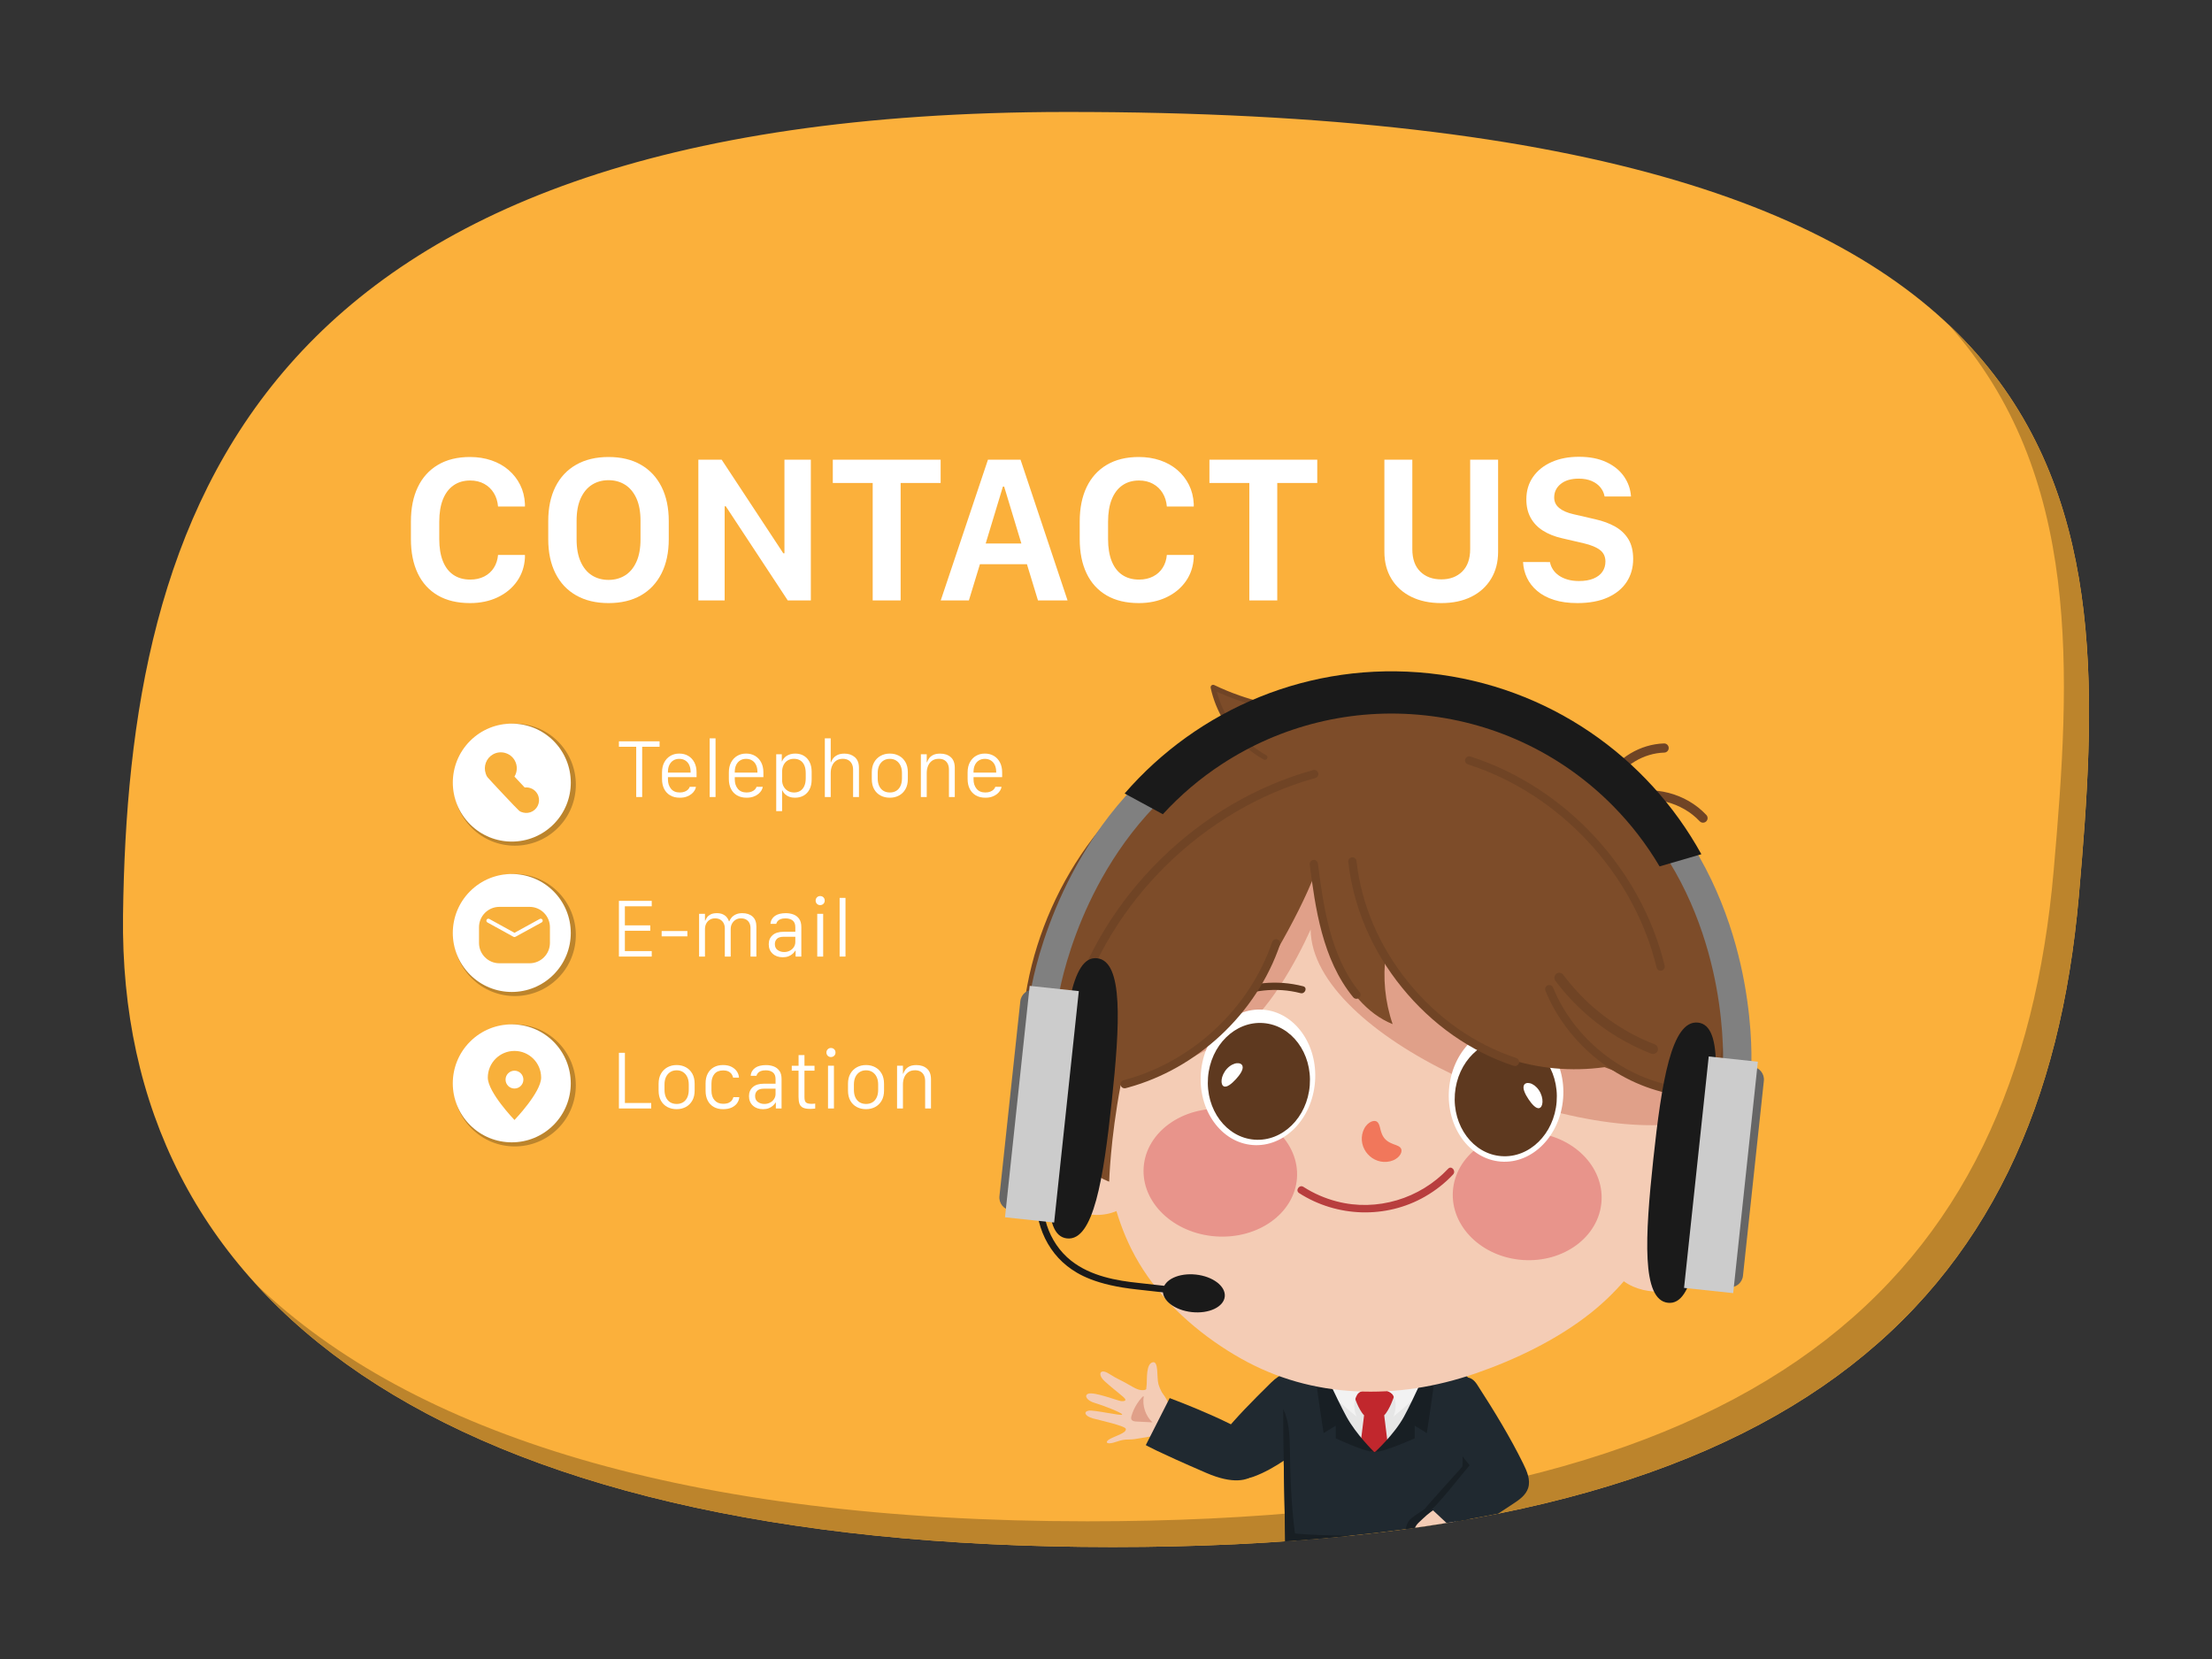 <?xml version="1.0" encoding="utf-8"?>
<!-- Generator: Adobe Illustrator 27.5.0, SVG Export Plug-In . SVG Version: 6.00 Build 0)  -->
<svg version="1.1" id="Contact_us_with_call_center_cartoon"
	 xmlns="http://www.w3.org/2000/svg" xmlns:xlink="http://www.w3.org/1999/xlink" x="0px" y="0px" viewBox="0 0 4000 3000"
	 style="enable-background:new 0 0 4000 3000;" xml:space="preserve">
<rect x="0" y="0" width="4000" height="3000" fill="#333333" stroke="none"/>
<g id="Contact_us_with_call_center_cartoon_1_">
	<g id="cartoon_character">
		<g>
			<defs>
				<path id="backcolor" d="M3759.21,1620.032c-65.12,746.045-519.352,1177.514-1747.066,1177.514
					S213.727,2346.442,222.461,1655.312c9.101-720.102,226.219-1451.651,1703.943-1452.855
					C3844.645,200.894,3819.511,929.197,3759.21,1620.032z"/>
			</defs>
			<use xlink:href="#backcolor"  style="overflow:visible;fill:#FBB03B;"/>
			<clipPath id="backcolor_00000147921217842879552540000000525928460683360912_">
				<use xlink:href="#backcolor"  style="overflow:visible;"/>
			</clipPath>
			<path style="clip-path:url(#backcolor_00000147921217842879552540000000525928460683360912_);fill:#BC842C;" d="M3523.595,586.99
				c242.637,270.248,221.003,633.273,190.17,986.504c-65.12,746.045-519.352,1177.514-1747.065,1177.514
				c-724.975,0-1220.824-157.314-1503.573-428.451c273.445,299.597,783.504,474.989,1549.017,474.989
				c1227.714,0,1681.945-431.469,1747.066-1177.514C3791.849,1246.098,3814.174,861.192,3523.595,586.99z"/>
			<g style="clip-path:url(#backcolor_00000147921217842879552540000000525928460683360912_);">
				<g>
					<g>
						<g>
							<path style="fill:#F4CCB5;" d="M2105.87,2526.309c0,0-7.728-11.937-11.047-23.393c-3.319-11.456,0.878-42.802-10.674-39.412
								c-11.552,3.389-9.828,28.168-10.535,39.42c-0.708,11.251-3.974,32.412-4.379,35.286S2109.008,2536.276,2105.87,2526.309z"/>
							<path style="fill:#F4CCB5;" d="M2076.856,2508.94c0,0-6.873,11.603-27.903-0.636c-27.587-16.056-24.466-12.138-43.918-24.376
								c-15.939-10.029-20.928,1.385-7.51,13.75c11.121,10.248,22.35,18.587,33.792,28.528c6.428,5.584,4.398,8.109-4.06,7.433
								c-5.577-0.446-48.988-17.517-59.53-13.268c-8.023,3.234-2.128,12.66,12.332,16.744c13.339,3.767,49.587,17.749,49.318,20.891
								c-0.269,3.143-51.417-8.965-60.984-7.043c-9.568,1.923-6.585,9.927,7.824,13.924c10.317,2.862,57.964,13.304,59.579,18.807
								c2.357,8.032-22.517,13.729-31.207,19.966c-6.704,4.812-2.542,9.334,13.497,3.715c19.894-6.97,20.505-2.216,39.878-6.02
								c17.775-3.491,45.823-3.744,57.453-25.092C2128.03,2553.11,2099.592,2499.556,2076.856,2508.94z"/>
						</g>
						<path style="fill:#E0A089;" d="M2056.039,2538.583c-4.249,6.664-7.581,13.912-9.847,21.484
							c-0.676,2.26-1.235,4.804-0.131,6.889c1.548,2.923,5.44,3.446,8.743,3.614c9.727,0.495,19.454,0.99,29.181,1.485
							c-12.584-11.744-18.569-30.066-15.698-46.998c-0.107-0.023-0.216-0.034-0.325-0.032c-1.17,0.023-2.109,0.93-2.9,1.793
							C2061.719,2530.468,2058.7,2534.411,2056.039,2538.583z"/>
					</g>
					<path style="fill:#202930;" d="M2115.151,2528.193c0,0,157.931,58.527,168.382,88.476
						c8.456,24.234-7.106,87.881-102.101,46.859c-92.973-40.149-109.463-50.314-109.463-50.314L2115.151,2528.193z"/>
					<path style="fill:#202930;" d="M2359.813,2487.953c0,0-25.964-22.542-61.252,12.219c-35.287,34.76-61.522,61.25-89.688,95.471
						s16.25,89.613,57.37,74.861s80.71-47.77,80.71-47.77L2359.813,2487.953z"/>
				</g>
				<g>
					<g>
						<g>
							<rect x="2385.406" y="2377.511" style="fill:#E6967A;" width="209.816" height="184.263"/>
						</g>
					</g>
				</g>
				<g>
					<g>
						<path style="fill:#E6E6E6;" d="M2623.384,2748.464c-4.213-34.962,37.943-204.368,34.172-242.638
							c-2.592-26.308-66.083-44.245-66.083-44.245s-40.399,48.087-106.588,48.087c-66.189,0-99.7-44.688-99.7-44.688
							c-74.623,19.074-59.569,29.06-59.351,89.896c1.6,24.829,22.324,115.32,33.89,193.587H2623.384z"/>
						<path style="fill:#C1272D;" d="M2521.283,2523.936c-10.905-10.905-25.297-14.589-36.398-14.589
							c-11.101,0-25.494,3.684-36.398,14.589c0,0,8.142,25.309,18.199,35.367l-18.199,147.362l36.398,38.117l36.398-38.117
							l-18.199-147.362C2513.141,2549.245,2521.283,2523.936,2521.283,2523.936z"/>
						<g>
							<g>
								<path style="fill:#F2F2F2;" d="M2591.473,2461.581c0,0-14.58,15.073-39.316,30.336
									c-24.772,15.285-69.656,17.119-69.656,17.119c10.395,3.057,31.074,4.334,36.175,13.261
									c11.071,19.374,0.821,39.476,0.821,39.476s65.995-53.435,69.175-67.876
									C2591.852,2479.456,2591.473,2461.581,2591.473,2461.581z"/>
							</g>
							<g>
								<path style="fill:#F2F2F2;" d="M2383.249,2463.249c0,0,17.684,16.339,42.42,31.602
									c24.772,15.285,61.456,14.211,61.456,14.211c-10.395,3.057-27.929,4.309-33.03,13.236
									c-11.071,19.374-0.821,39.476-0.821,39.476s-65.996-53.435-69.175-67.876
									C2380.919,2479.456,2383.249,2463.249,2383.249,2463.249z"/>
							</g>
						</g>
					</g>
					<path style="fill:#202930;" d="M2324.258,2836.648h332.858c-3.067-76.713,6.097-311.45,4.152-331.187
						c-2.762-28.032-62.031-45.563-68.781-47.469l-2.317-0.652l-1.551,1.84c-0.395,0.468-63.701,166.441-103.735,166.441
						s-99.31-161.119-99.595-161.533l-1.475-2.152l-2.528,0.646c-35.135,8.981-49.079,15.648-57.203,25.478
						C2315.281,2498.711,2325.315,2756.677,2324.258,2836.648z"/>
					<path style="fill:#181F24;" d="M2644.443,2652.078c0,0-65.229,72.234-68.274,76.802c-29.636,19.93-31.297,18.678-35.865,44.565
						c-61.671,7.614-197.876,1.463-198.638-0.821c-6.852-51.773-8.375-102.785-9.136-153.797
						c-0.654-24.177-1.317-48.911-12.077-70.84c-0.338,83.779,4.559,231.572,3.804,288.662h332.858
						c-2.25-56.253,2.079-197.478,3.781-276.59c-0.58,0.049-1.158,0.092-1.738,0.143
						C2634.795,2579.236,2647.489,2623.907,2644.443,2652.078z"/>
					<path style="fill:#181F24;" d="M2588.62,2457.34c0,0,4.508-2.641,7.63,4.242s-16.127,129.941-16.127,129.941l-21.849-13.467
						v22.89c0,0-54.798,24.675-71.723,24.675c0,0,34.761-31.714,52.284-63.847C2556.358,2529.641,2588.62,2457.34,2588.62,2457.34z"
						/>
					<path style="fill:#181F24;" d="M2385.056,2459.007c0,0-4.509-2.641-7.63,4.241c-3.121,6.882,16.127,128.274,16.127,128.274
						l21.849-13.467v22.89c0,0,52.558,24.675,69.483,24.675c0,0-32.521-31.714-50.044-63.847
						C2417.318,2529.641,2385.056,2459.007,2385.056,2459.007z"/>
				</g>
				<g>
					<g>
						<g>
							<g>
								<path style="fill:#F4CCB5;" d="M2951.087,2104.88c16.123-20.439,45.496-29.618,73.012-25.994s52.864,18.836,71.365,38.808
									c32.134,34.688,44.228,84.498,30.893,127.232c-13.335,42.734-51.651,76.956-97.872,87.415
									c-24.75,5.6-51.977,4.531-75.59-5.923c-23.613-10.455-43.007-30.948-48.17-54.759L2951.087,2104.88z"/>
							</g>
							<path style="fill:#E6967A;" d="M3026.589,2243.995c-2.438-2.589-0.14-8.079,1.804-15.684
								c2.052-7.55,3.616-17.719,1.45-28.021c-2.204-10.301-7.856-19.391-12.887-25.88c-4.952-6.574-9.366-11.058-8.142-14.195
								c0.601-1.487,2.64-2.396,6.005-2.36c3.356,0.026,7.981,1.15,13.178,3.773c5.191,2.606,10.837,6.844,15.764,12.755
								c4.925,5.88,9.018,13.531,10.902,22.196c1.794,8.675,1.099,17.04-1.104,23.986c-2.193,6.975-5.748,12.589-9.549,16.54
								c-3.799,3.969-7.677,6.365-10.816,7.363C3030.052,2245.477,3027.764,2245.216,3026.589,2243.995z"/>
						</g>
						<g>
							<g>
								<path style="fill:#F4CCB5;" d="M2076.529,1996.368c-6.134-25.3-29.006-45.888-55.529-54.065
									c-26.523-8.176-55.903-4.917-81.047,5.524c-43.669,18.134-75.427,58.367-81.122,102.77
									c-5.694,44.403,14.867,91.483,52.52,120.258c20.162,15.408,45.356,25.787,71.178,26.128
									c25.822,0.341,51.993-10.201,66.613-29.692L2076.529,1996.368z"/>
							</g>
							<path style="fill:#E6967A;" d="M1949.905,2091.342c3.295-1.337,3.495-7.285,4.899-15.008
								c1.282-7.718,4.099-17.613,10.364-26.074c6.297-8.444,15.224-14.35,22.503-18.152c7.242-3.911,13.123-6.147,13.319-9.508
								c0.074-1.602-1.401-3.278-4.475-4.648c-3.061-1.375-7.734-2.282-13.552-2.065c-5.805,0.205-12.704,1.703-19.647,5.022
								c-6.928,3.292-13.838,8.54-19.163,15.63c-5.247,7.138-8.103,15.031-8.996,22.262c-0.915,7.254-0.023,13.839,1.784,19.014
								c1.798,5.191,4.324,8.986,6.762,11.201C1946.139,2091.246,1948.328,2091.962,1949.905,2091.342z"/>
						</g>
					</g>
					<path style="fill:#F4CCB5;" d="M2668.106,2483.637c71.194-24.596,147.542-60.781,209.394-110.088
						c53.743-42.994,89.103-91.246,119.188-140.866c22.076-48.37,159.279-440.618,39.118-525.804
						c-103.302-72.323-153.073-82.288-384.938-132.538c-232.983-52.39-346.35-44.266-494.177,20.753
						c-159.957,70.354-165.87,446.491-156.726,508.538c9.953,65.054,27.269,130.481,66.846,191.835
						c45.612,70.518,112.385,124.598,176.968,161.063c65.021,36.623,133.919,55.562,207.495,59.364
						C2524.882,2519.654,2596.559,2508.124,2668.106,2483.637z"/>
					<path style="fill:#E0A089;" d="M3035.807,1706.879c-103.302-72.323-153.073-82.288-384.938-132.538
						c-232.982-52.39-346.35-44.266-494.177,20.753c-104.321,45.883-143.118,221.823-154.952,355.879
						c82.145,1.039,163.624-40.161,234.184-82.586c54.685-32.3,108.624-130.686,134.16-187.596
						c1.061,192.169,456.904,392.68,690.011,347.545C3089.399,1901.473,3103.771,1755.062,3035.807,1706.879z"/>
					<g>
						<g>
							<g>
								
									<ellipse transform="matrix(0.07 -0.998 0.998 0.07 407.61 4767.502)" style="fill:#E8948B;" cx="2761.389" cy="2165.083" rx="115.495" ry="134.642"/>
							</g>
							<g>
								
									<ellipse transform="matrix(0.07 -0.998 0.998 0.07 -65.626 4173.899)" style="fill:#E8948B;" cx="2206.328" cy="2122.156" rx="115.495" ry="138.893"/>
							</g>
						</g>
						<g>
							
								<ellipse transform="matrix(0.077 -0.997 0.997 0.077 157.646 4065.909)" style="fill:#FFFFFF;" cx="2274.512" cy="1947.822" rx="122.742" ry="103.509"/>
							<g>
								
									<ellipse transform="matrix(0.077 -0.997 0.997 0.077 152.008 4074.299)" style="fill:#5E391F;" cx="2276.222" cy="1955.062" rx="105.74" ry="92.278"/>
								<g>
									<path style="fill:#FFFFFF;" d="M2246.853,1927.744c-1.017-3.423-4.678-5.576-10.065-5.126
										c-5.33,0.406-12.244,3.686-18.027,9.938c-5.778,6.258-9.029,13.979-9.686,20.051c-0.698,6.134,0.971,10.443,3.897,11.8
										c2.997,1.4,6.622-0.021,10.299-2.446c3.695-2.483,7.528-5.97,11.368-10.155c3.865-4.155,7.123-8.34,9.496-12.424
										C2246.459,1935.315,2247.903,1931.251,2246.853,1927.744z"/>
								</g>
							</g>
						</g>
						<g>
							
								<ellipse transform="matrix(0.077 -0.997 0.997 0.077 541.939 4540.836)" style="fill:#FFFFFF;" cx="2723.134" cy="1977.757" rx="122.742" ry="103.509"/>
							<g>
								
									<ellipse transform="matrix(0.077 -0.997 0.997 0.077 534.389 4546.815)" style="fill:#5E391F;" cx="2722.589" cy="1984.824" rx="105.74" ry="92.278"/>
								<g>
									<path style="fill:#FFFFFF;" d="M2755.798,1962.33c1.53-3.226,5.477-4.793,10.731-3.523
										c5.205,1.218,11.535,5.519,16.291,12.584c4.75,7.07,6.78,15.198,6.498,21.298c-0.25,6.169-2.56,10.17-5.659,11.063
										c-3.177,0.924-6.54-1.035-9.803-3.996c-3.271-3.02-6.524-7.053-9.678-11.777c-3.183-4.698-5.76-9.333-7.48-13.733
										C2755.027,1969.872,2754.222,1965.635,2755.798,1962.33z"/>
								</g>
							</g>
						</g>
						<path style="fill:#F1775B;" d="M2532.118,2074.997c2.277,2.287,2.763,5.892,1.78,8.981c-0.289,0.951-0.698,1.958-1.235,3.014
							c-0.55,1.023-1.261,2.018-2.09,3.082c-1.83,2.296-4.17,4.22-6.783,5.84c-1.412,0.944-2.973,1.617-4.654,2.379
							c-1.681,0.71-3.491,1.25-5.41,1.765c-31.778,7.342-59.594-23.711-48.84-54.481c0.721-1.852,1.454-3.592,2.344-5.186
							c0.94-1.587,1.779-3.066,2.872-4.367c1.893-2.421,4.064-4.538,6.544-6.107c1.147-0.709,2.214-1.307,3.291-1.742
							c1.108-0.418,2.154-0.715,3.13-0.899c11.683-2.169,11.721,11.805,14.485,19.503c0.167,0.669,0.52,1.426,0.716,2.084
							c0.24,0.681,0.557,1.378,0.782,2.023c1.028,2.328,2.229,4.813,3.71,6.628c0.632,0.769,1.156,1.331,1.56,1.845
							c0.467,0.458,0.969,1.04,1.665,1.751c1.644,1.671,3.98,3.133,6.184,4.409c0.617,0.294,1.275,0.685,1.926,0.998
							c0.633,0.266,1.347,0.699,1.994,0.938C2521.24,2070.083,2527.865,2070.927,2532.118,2074.997z"/>
						<path style="fill:#B83E3E;" d="M2349.201,2157.491c68.302,43.851,157.177,46.838,227.7,6.306
							c18.762-10.783,35.891-24.168,50.723-39.93c5.99-6.365-2.87-16.835-8.918-10.408
							c-51.088,54.288-128.858,77.922-201.319,59.111c-21.411-5.558-41.766-14.398-60.379-26.348
							C2349.586,2141.458,2341.768,2152.719,2349.201,2157.491L2349.201,2157.491z"/>
						<path style="fill:#5E391F;" d="M2680.424,1807.206c45.056,1.368,89.109,18.845,122.341,49.447
							c6.243,5.749,16.431-2.864,10.122-8.673c-35.849-33.012-82.628-52.583-131.438-54.064
							C2672.902,1793.656,2671.828,1806.945,2680.424,1807.206L2680.424,1807.206z"/>
						<path style="fill:#5E391F;" d="M2220.58,1810.003c40.38-20.034,87.47-25.386,131.204-14.064
							c8.215,2.127,13.141-10.271,4.838-12.421c-47.178-12.214-97.659-7.422-141.404,14.281
							C2207.559,1801.599,2212.877,1813.825,2220.58,1810.003L2220.58,1810.003z"/>
					</g>
					<g>
						<g>
							<path style="fill:#7D4C29;" d="M3064.282,1604.714c-10.632-19.232-22.416-37.847-35.469-55.708
								c-17.703-24.223-38.079-46.829-60.542-67.135c-55.934-127.285-202.315-196.576-343.942-215.961
								c-186.533-25.532-349.397,30.472-505.411,127.798c-116.479,72.663-161.452,141.107-231.165,290.244
								c-122.455,366.926,118.012,452.89,118.012,452.89s2.029-75.92,20.71-174.424c65.395-10.328,152.547-62.803,195.456-114.677
								c53.705-64.925,125.713-188.884,155.862-267.563c3.062,98.181,46.385,233.692,140.543,271.786
								c-13.861-40.455-18.094-84.174-12.251-126.536c44.9,87.164,124.42,155.882,217.172,187.673
								c57.04,19.55,118.692,24.978,178.397,16.673c46.709,18.04,97.238,34.707,151.84,49.395l-14.804,149.873
								c0,0,85.522-193.079,87.912-280.361C3129.095,1757.603,3108.784,1685.217,3064.282,1604.714z"/>
							<g>
								<path style="fill:#704425;" d="M3081.803,1487.392c-2.876,0.795-6.085,0.004-8.265-2.326
									c-32.015-34.225-85.478-47.982-130.056-33.469c-4.328,1.43-9.027-0.959-10.444-5.311c-1.417-4.35,0.959-9.027,5.311-10.444
									c51.26-16.718,110.458-1.472,147.291,37.905c3.126,3.342,2.951,8.585-0.391,11.711
									C3084.237,1486.403,3083.051,1487.047,3081.803,1487.392z"/>
								<path style="fill:#704425;" d="M2912.935,1419.531c-2.064,0.57-4.346,0.345-6.347-0.81
									c-3.963-2.286-5.322-7.354-3.035-11.317c21.36-37.021,62.768-61.756,105.492-63.029c4.574-0.135,8.391,3.463,8.528,8.036
									c0.135,4.574-3.472,8.395-8.036,8.528c-37.111,1.1-73.078,22.59-91.631,54.747
									C2916.773,1417.648,2914.958,1418.971,2912.935,1419.531z"/>
							</g>
						</g>
						<g>
							<path style="fill:#704425;" d="M3036.838,1980.169c-0.987,0.273-2.048,0.346-3.127,0.178
								c-105.013-16.324-198.856-90.434-239.075-188.805c-1.559-3.812,0.269-8.166,4.081-9.724c3.817-1.553,8.166,0.268,9.725,4.08
								c38.282,93.632,127.605,164.174,227.561,179.712c4.07,0.633,6.855,4.445,6.222,8.515
								C3041.759,1977.114,3039.577,1979.412,3036.838,1980.169z"/>
							<path style="fill:#704425;" d="M2741.546,1927.502c-1.373,0.379-2.867,0.37-4.32-0.11
								c-77.929-25.757-147.831-74.776-202.145-141.758c-54.315-66.981-87.834-145.501-96.934-227.071
								c-0.456-4.094,2.506-7.775,6.583-8.238c4.093-0.456,7.781,2.491,8.237,6.584c8.783,78.728,41.183,154.571,93.698,219.331
								c52.513,64.76,120.026,112.131,195.24,136.991c3.909,1.292,6.032,5.51,4.74,9.42
								C2745.835,1925.11,2743.867,1926.861,2741.546,1927.502z"/>
							<path style="fill:#704425;" d="M2454.866,1805.927c-2.751,0.76-5.817-0.102-7.748-2.449
								c-56.395-68.504-68.775-163.619-78.722-240.045c-0.531-4.084,2.331-7.817,6.433-8.357c4.084-0.531,7.824,2.349,8.357,6.432
								c9.701,74.534,21.775,167.294,75.447,232.492c2.617,3.179,2.161,7.878-1.017,10.496
								C2456.781,1805.182,2455.843,1805.657,2454.866,1805.927z"/>
							<path style="fill:#704425;" d="M2040.668,1966.378c-1.698,0.469-3.39,0.924-5.093,1.369c-3.984,1.041-8.058-1.346-9.1-5.33
								c-1.031-3.951,1.305-7.989,5.228-9.072c0.034-0.01,0.069-0.019,0.103-0.028c60.446-15.806,117.593-47.544,165.189-91.811
								c47.593-44.266,83.391-98.94,103.522-158.112c1.327-3.898,5.564-5.984,9.461-4.657c3.899,1.326,5.984,5.562,4.659,9.461
								c-20.923,61.499-58.091,118.288-107.486,164.229C2159.095,1917.123,2101.627,1949.537,2040.668,1966.378z"/>
							<path style="fill:#704425;" d="M1941.536,1836.579c-1.299,0.359-2.71,0.37-4.098-0.041c-3.949-1.169-6.202-5.318-5.032-9.267
								c30.075-101.532,87.498-196.034,166.061-273.29c78.565-77.256,174.018-133.085,276.041-161.451
								c0.005-0.001,0.009-0.003,0.012-0.003c3.965-1.095,8.068,1.226,9.17,5.19c1.103,3.968-1.22,8.079-5.186,9.182
								c-202.589,56.327-372.08,222.996-431.8,424.608C1945.948,1834.068,1943.934,1835.917,1941.536,1836.579z"/>
							<path style="fill:#704425;" d="M3004.923,1755.067c-0.079,0.022-0.161,0.043-0.241,0.062
								c-4.004,0.966-8.032-1.496-8.999-5.499c-40.97-169.799-174.907-314.01-341.22-367.394c-3.921-1.259-6.08-5.458-4.821-9.379
								c1.262-3.922,5.462-6.079,9.379-4.821c171.158,54.939,308.996,203.351,351.161,378.095
								C3011.128,1750.054,3008.783,1754,3004.923,1755.067z"/>
							<path style="fill:#704425;" d="M2812.794,1773.755c17.221,23.114,37.081,44.161,58.909,62.973
								c21.39,18.434,44.788,34.534,69.666,47.895c14.484,7.779,29.349,14.758,44.682,20.701c4.373,1.695,10.031-0.627,11.543-5.195
								c1.534-4.632-0.53-9.734-5.195-11.543c-13.069-5.065-25.856-10.841-38.29-17.312c-0.731-0.381-1.46-0.765-2.19-1.149
								c-0.411-0.216-1.503-0.756,0.382,0.207c-0.366-0.187-0.728-0.39-1.089-0.585c-1.633-0.88-3.259-1.772-4.879-2.676
								c-2.97-1.656-5.917-3.353-8.842-5.088c-6.027-3.575-11.957-7.314-17.781-11.21c-11.563-7.736-22.711-16.094-33.378-25.026
								c-2.686-2.25-5.343-4.535-7.967-6.856c-1.235-1.092-2.463-2.193-3.684-3.301c-0.611-0.554-1.219-1.11-1.826-1.668
								c-0.299-0.275-0.623-0.547-0.909-0.838c1.723,1.754,0.22,0.203-0.11-0.106c-5.114-4.791-10.096-9.721-14.941-14.784
								c-10.831-11.318-20.953-23.303-30.313-35.865c-2.801-3.759-9.15-4.311-12.606-1.182
								C2810.229,1764.542,2809.793,1769.728,2812.794,1773.755L2812.794,1773.755z"/>
						</g>
						<path style="fill:#704425;" d="M2886.3,1365.227c-75.745-57.171-166.608-90.484-260.298-102.958
							c-96.291-12.82-195.05-4.97-288.824,19.929c-93.42,24.805-183.552,66.641-258.853,127.705
							c-76.26,61.842-137.035,142.605-176.878,232.246c-39.505,88.88-59.093,186.928-53.135,284.209
							c0.732,11.944,1.865,23.858,3.353,35.731c1.083,8.642,14.787,8.715,13.694-0.007c-11.878-94.757,1.079-191.399,34.654-280.639
							c33.814-89.875,88.709-171.904,159.294-237.037c70.231-64.807,156.234-110.312,247.039-138.997
							c90.691-28.649,186.919-40.835,281.836-33.461c91.928,7.141,183.205,33.642,261.023,83.883
							c9.403,6.071,18.608,12.46,27.542,19.203C2883.681,1380.27,2893.335,1370.537,2886.3,1365.227L2886.3,1365.227z"/>
						<g>
							<path style="fill:#7D4C29;" d="M2334.548,1382.359c-68.507-12.172-127.096-68.289-142.21-136.207
								c108.353,38.385,226.159,49.763,339.856,32.825L2334.548,1382.359z"/>
							<path style="fill:#704425;" d="M2413.282,1282.565c-29.009,1.423-58.184,0.116-86.929-4.077
								c-29.009-4.232-57.614-11.245-85.284-20.931c-15.403-5.392-30.482-11.641-45.198-18.695
								c-3.583-1.718-7.423,1.198-6.573,5.125c9.134,42.151,32.885,80.98,65.885,108.698c9.37,7.871,19.46,14.885,30.144,20.854
								c5.073,2.834,9.528-5.01,4.45-7.847c-36.115-20.179-65.003-52.675-81.215-90.72c-3.342-7.843-6.107-15.931-8.322-24.165
								c24.093,10.938,49.11,19.836,74.722,26.484c28.869,7.492,58.492,12.179,88.261,14.004
								c16.668,1.022,33.385,1.112,50.065,0.294C2419.075,1291.304,2419.087,1282.28,2413.282,1282.565z"/>
						</g>
					</g>
					<path style="fill:#704425;" d="M2963.417,1486.855c31.232,29.195,58.981,62.021,82.269,97.885
						c23.972,36.918,43.237,76.882,56.183,118.984c12.423,40.4,18.952,82.477,18.623,124.764
						c-0.302,38.778-6.513,77.166-17.04,114.446c-11.527,40.817-27.94,80.065-46.6,118.096c-2.492,5.079-5.028,10.137-7.595,15.179
						c-1.704,3.346-0.751,7.571,2.62,9.482c3.162,1.793,7.771,0.74,9.482-2.62c20.074-39.421,38.118-80.082,51.315-122.357
						c11.946-38.267,19.642-77.93,21.373-118.025c1.834-42.477-3.163-85.259-14.083-126.328
						c-11.696-43.989-30.2-86.195-53.764-125.102c-22.765-37.588-50.344-72.379-81.56-103.3c-3.783-3.747-7.624-7.435-11.514-11.071
						C2966.596,1470.783,2956.852,1480.718,2963.417,1486.855L2963.417,1486.855z"/>
				</g>
				<g>
					<path style="fill:#F4CCB5;" d="M2625.606,2803.017c-18.663-1.487-37.358-5.762-53.104-15.888
						c-7.962-5.12-15.954-13.358-14.104-22.641c1.054-5.287,5.105-9.398,9.07-13.05c8.636-7.955,17.013-16.597,27.361-22.144
						c8.145-4.365,44.294,27.306,44.294,27.306S2639.201,2804.099,2625.606,2803.017z"/>
					<path style="fill:#202930;" d="M2644.145,2780.539c25.453-16.458,65.538-44.044,90.99-60.501
						c11.569-7.48,23.923-15.947,28.209-29.04c4.881-14.912-2.234-30.83-9.182-44.898c-23.53-47.644-52.264-94.822-83.08-142.41
						c-10.969-16.94-25.742-17.327-39.406,0.918s-8.447,101.787-8.447,101.787l34.308,43.339
						c-23.445,27.598-40.767,51.643-68.02,79.705L2644.145,2780.539z"/>
				</g>
				<g id="headache_1_">
					<g>
						<path style="fill:#808080;" d="M3115.575,1927.389c0.034-0.601,3.292-61.09-12.133-143.735
							c-14.088-75.484-47.141-185.625-124.604-281.672l39.887-32.169c84.567,104.855,120.301,224.29,135.384,306.019
							c16.323,88.435,12.779,151.929,12.62,154.588L3115.575,1927.389z"/>
					</g>
					<g>
						<g>
							<path style="fill:#1A1A1A;" d="M3088.339,2108.413c-14.985,139.909-24.202,252.575-72.106,247.444
								c-47.904-5.131-41.566-119.172-26.581-259.081c14.986-139.909,32.945-252.706,80.849-247.575
								C3118.404,1854.332,3103.325,1968.504,3088.339,2108.413z"/>
						</g>
						<g>
							<g>
								<g>
									<path style="fill:#666666;" d="M3116.526,2326.734l9.612,1.03c12.831,1.374,24.347-7.913,25.721-20.744l37.75-352.439
										c1.374-12.831-7.913-24.346-20.744-25.721l-9.612-1.03L3116.526,2326.734z"/>
								</g>
								<g>
									
										<rect x="3067.252" y="1916.131" transform="matrix(0.994 0.106 -0.106 0.994 244.186 -319.328)" style="fill:#CCCCCC;" width="89.393" height="421.008"/>
								</g>
							</g>
						</g>
					</g>
					<g>
						<path style="fill:#808080;" d="M1914.759,1798.771c0.094-0.595,9.721-60.402,42.299-137.905
							c29.755-70.788,85.385-171.431,181.433-248.893l-32.169-39.887c-104.856,84.566-165.073,193.723-197.124,270.404
							c-34.682,82.972-44.666,145.776-45.073,148.409L1914.759,1798.771z"/>
					</g>
					<g>
						<g>
							<g>
								<path style="fill:#1A1A1A;" d="M2174.566,2344.976c-0.009-0.001-0.016-0.002-0.026-0.003l-115.868-12.917
									c-0.647-0.067-1.302-0.136-1.942-0.204c-74.801-8.01-107.15-26.879-126.994-42.468
									c-45.333-35.614-65.975-99.211-50.195-154.657c0.911-3.194,4.217-5.042,7.433-4.139c3.194,0.909,5.047,4.236,4.138,7.431
									c-14.478,50.874,4.46,109.228,46.055,141.905c35.471,27.866,82.004,35.974,122.791,40.171l115.915,12.922
									c3.302,0.368,5.679,3.342,5.311,6.644C2180.817,2342.955,2177.858,2345.329,2174.566,2344.976z"/>
							</g>
							<g>
								
									<ellipse transform="matrix(0.106 -0.994 0.994 0.106 -395.371 4238.525)" style="fill:#1A1A1A;" cx="2160.691" cy="2339.252" rx="34.147" ry="56.215"/>
							</g>
						</g>
						<g>
							<path style="fill:#1A1A1A;" d="M1911.446,1982.357c-14.986,139.909-29.839,251.971,18.065,257.102
								s65.863-107.666,80.849-247.575c14.986-139.909,21.323-253.951-26.581-259.082
								C1935.874,1727.672,1926.431,1842.448,1911.446,1982.357z"/>
						</g>
						<g>
							<g>
								<g>
									<path style="fill:#666666;" d="M1837.66,2189.756l-9.612-1.03c-12.831-1.374-22.118-12.89-20.744-25.721l37.749-352.439
										c1.374-12.831,12.89-22.118,25.721-20.744l9.612,1.03L1837.66,2189.756z"/>
								</g>
								<g>
									
										<rect x="1839.816" y="1784.662" transform="matrix(-0.994 -0.106 0.106 -0.994 3545.822 4179.685)" style="fill:#CCCCCC;" width="89.393" height="421.008"/>
								</g>
							</g>
						</g>
					</g>
					<g>
						<g>
							<path style="fill:#1A1A1A;" d="M3076.597,1544.715c-97.292-176.349-276.183-304.017-491.648-327.095
								c-216.274-23.165-418.843,64.469-551.249,217.271l69.1,37.477c31.591-34.372,67.486-64.958,106.981-90.739
								c53.15-34.692,111.185-59.948,172.493-75.063c63.436-15.641,128.888-20.006,194.538-12.974
								c65.65,7.032,128.693,25.159,187.375,53.88c56.717,27.756,108.087,64.731,152.683,109.892
								c32.599,33.012,60.81,69.83,84.18,109.365L3076.597,1544.715z"/>
						</g>
					</g>
				</g>
			</g>
		</g>
	</g>
	<g id="symbols">
		<g>
			<g>
				
					<ellipse transform="matrix(0.707 -0.707 0.707 0.707 -730.603 1074.057)" style="fill:#BC842C;" cx="931.2" cy="1418.945" rx="110.385" ry="110.385"/>
				
					<ellipse transform="matrix(0.707 -0.707 0.707 0.707 -729.581 1069.124)" style="fill:#FFFFFF;" cx="925.756" cy="1415.244" rx="106.684" ry="106.684"/>
			</g>
			<path style="fill:#F8B03B;" d="M948.836,1424.039l-18.511-19.715c5.227-8.664,5.787-19.84,0.474-29.228l0,0
				c-7.831-13.837-25.559-18.751-39.396-10.92l0,0c-12.291,6.956-17.533,21.719-13.065,34.629c0.653,2.614,1.905,5.102,3.737,7.272
				c1.452,2.045,54.297,58.432,56.735,60.056c2.244,1.667,4.793,2.751,7.443,3.253c5.505,1.331,11.502,0.672,16.79-2.32h0
				c11.059-6.259,14.987-20.428,8.728-31.488v0C967.05,1427.236,957.828,1422.955,948.836,1424.039z"/>
		</g>
		<g>
			<g>
				
					<ellipse transform="matrix(0.707 -0.707 0.707 0.707 -922.903 1153.711)" style="fill:#BC842C;" cx="931.2" cy="1690.897" rx="110.385" ry="110.385"/>
				
					<ellipse transform="matrix(0.707 -0.707 0.707 0.707 -921.881 1148.777)" style="fill:#FFFFFF;" cx="925.756" cy="1687.197" rx="106.684" ry="106.684"/>
			</g>
			<g>
				<path style="fill:#F8B03B;" d="M957.706,1639.904h-54.754c-20.208,0-36.742,16.534-36.742,36.742v28.503
					c0,20.208,16.534,36.742,36.742,36.742h54.754c20.208,0,36.742-16.534,36.742-36.742v-28.503
					C994.448,1656.438,977.914,1639.904,957.706,1639.904z M979.519,1668.024l-47.468,26.017c-0.536,0.294-1.13,0.441-1.723,0.441
					c-0.596,0-1.191-0.148-1.729-0.445l-47.234-26.017c-1.734-0.956-2.366-3.136-1.41-4.869c0.955-1.734,3.136-2.364,4.869-1.411
					l45.509,25.067l45.741-25.07c1.734-0.95,3.914-0.316,4.866,1.42C981.892,1664.894,981.256,1667.073,979.519,1668.024z"/>
			</g>
		</g>
		<g>
			<g>
				
					<ellipse transform="matrix(0.707 -0.707 0.707 0.707 -1115.202 1233.363)" style="fill:#BC842C;" cx="931.2" cy="1962.85" rx="110.385" ry="110.385"/>
				
					<ellipse transform="matrix(0.707 -0.707 0.707 0.707 -1114.18 1228.43)" style="fill:#FFFFFF;" cx="925.756" cy="1959.149" rx="106.684" ry="106.684"/>
			</g>
			<g>
				<path style="fill:#F8B03B;" d="M930.329,1900.409c-26.63,0-48.218,21.588-48.218,48.218c0,26.63,48.218,76.664,48.218,76.664
					s48.218-50.033,48.218-76.664C978.547,1921.997,956.959,1900.409,930.329,1900.409z M930.329,1968.4
					c-8.909,0-16.131-7.222-16.131-16.13c0-8.909,7.222-16.131,16.131-16.131c8.909,0,16.131,7.222,16.131,16.131
					C946.459,1961.178,939.237,1968.4,930.329,1968.4z"/>
			</g>
		</g>
		<g>
			<path style="fill:#FFFFFF;" d="M1150.487,1441.26v-90.881h-31.303v-9.818h73.532v9.818h-31.451v90.881H1150.487z"/>
			<path style="fill:#FFFFFF;" d="M1212.022,1438.343c-4.799-2.779-8.479-6.706-11.037-11.775
				c-2.56-5.069-3.839-11.025-3.839-17.867v-11.96c0-6.989,1.34-13.017,4.024-18.087c2.682-5.069,6.361-8.994,11.037-11.775
				c4.675-2.781,10.065-4.172,16.168-4.172c6.102,0,11.491,1.379,16.168,4.135c4.676,2.757,8.354,6.681,11.037,11.775
				c2.682,5.094,4.024,11.136,4.024,18.124v8.638h-51.752v4.061c0,6.743,1.82,12.366,5.463,16.869
				c3.642,4.504,8.957,6.755,15.946,6.755c3.396,0,6.361-0.503,8.896-1.514c2.535-1.008,4.552-2.288,6.054-3.839
				c1.501-1.55,2.498-3.162,2.99-4.836h11.296c-0.247,1.97-1.034,4.098-2.362,6.386c-1.329,2.288-3.2,4.43-5.611,6.423
				c-2.412,1.992-5.378,3.629-8.896,4.909c-3.519,1.279-7.616,1.919-12.292,1.919
				C1222.591,1442.514,1216.82,1441.125,1212.022,1438.343z M1248.824,1397.111c0-0.246,0-0.48,0-0.701c0-0.222,0-0.431,0-0.628
				c0-4.773-0.838-8.933-2.51-12.477c-1.674-3.543-4.06-6.276-7.161-8.195c-3.101-1.92-6.694-2.879-10.779-2.879
				c-4.135,0-7.74,0.96-10.816,2.879c-3.077,1.919-5.463,4.652-7.161,8.195c-1.698,3.544-2.547,7.704-2.547,12.477
				c0,0.197,0,0.406,0,0.628c0,0.221,0,0.455,0,0.701H1248.824z"/>
			<path style="fill:#FFFFFF;" d="M1283.301,1335.17h10.631v106.089h-10.631V1335.17z"/>
			<path style="fill:#FFFFFF;" d="M1332.876,1438.343c-4.799-2.779-8.479-6.706-11.037-11.775
				c-2.56-5.069-3.839-11.025-3.839-17.867v-11.96c0-6.989,1.34-13.017,4.024-18.087c2.682-5.069,6.361-8.994,11.037-11.775
				c4.675-2.781,10.065-4.172,16.168-4.172c6.102,0,11.491,1.379,16.168,4.135c4.676,2.757,8.354,6.681,11.037,11.775
				c2.682,5.094,4.023,11.136,4.023,18.124v8.638h-51.752v4.061c0,6.743,1.82,12.366,5.463,16.869
				c3.642,4.504,8.957,6.755,15.946,6.755c3.396,0,6.361-0.503,8.896-1.514c2.535-1.008,4.552-2.288,6.054-3.839
				c1.501-1.55,2.498-3.162,2.99-4.836h11.296c-0.247,1.97-1.034,4.098-2.362,6.386c-1.329,2.288-3.2,4.43-5.611,6.423
				c-2.412,1.992-5.378,3.629-8.896,4.909c-3.519,1.279-7.616,1.919-12.292,1.919
				C1343.445,1442.514,1337.675,1441.125,1332.876,1438.343z M1369.679,1397.111c0-0.246,0-0.48,0-0.701c0-0.222,0-0.431,0-0.628
				c0-4.773-0.838-8.933-2.51-12.477c-1.674-3.543-4.06-6.276-7.161-8.195c-3.101-1.92-6.694-2.879-10.779-2.879
				c-4.134,0-7.74,0.96-10.816,2.879c-3.077,1.919-5.463,4.652-7.161,8.195c-1.698,3.544-2.547,7.704-2.547,12.477
				c0,0.197,0,0.406,0,0.628c0,0.221,0,0.455,0,0.701H1369.679z"/>
			<path style="fill:#FFFFFF;" d="M1427.338,1440.854c-3.003-1.108-5.549-2.645-7.641-4.614c-2.092-1.969-3.728-4.257-4.909-6.866
				h-0.517v37.357h-10.631v-102.767h10.114v12.772h0.517c0.738-1.968,1.82-3.802,3.248-5.5c1.427-1.699,3.15-3.187,5.168-4.467
				c2.018-1.279,4.33-2.276,6.94-2.99c2.608-0.713,5.389-1.071,8.342-1.071c6.054,0,11.296,1.342,15.725,4.024
				c4.43,2.683,7.874,6.473,10.336,11.369c2.46,4.899,3.691,10.668,3.691,17.313v14.322c0,6.792-1.255,12.637-3.765,17.534
				c-2.51,4.899-6.029,8.664-10.557,11.296c-4.529,2.633-9.819,3.949-15.873,3.949
				C1433.735,1442.514,1430.339,1441.962,1427.338,1440.854z M1447.234,1430.037c3.125-2.017,5.537-4.933,7.235-8.748
				c1.698-3.814,2.547-8.477,2.547-13.99v-9.229c0-5.511-0.838-10.2-2.51-14.063c-1.674-3.864-4.097-6.803-7.272-8.823
				c-3.175-2.017-7.002-3.026-11.48-3.026c-4.381,0-8.183,0.996-11.406,2.989c-3.224,1.994-5.71,4.788-7.457,8.38
				c-1.747,3.594-2.621,7.801-2.621,12.624v14.322c0,4.43,0.923,8.343,2.768,11.739c1.846,3.396,4.405,6.053,7.678,7.973
				c3.273,1.919,7.075,2.879,11.407,2.879C1440.406,1433.065,1444.108,1432.057,1447.234,1430.037z"/>
			<path style="fill:#FFFFFF;" d="M1491.567,1335.17h10.631v43.189h0.591c0.59-1.92,1.759-4.109,3.507-6.571
				c1.747-2.46,4.319-4.577,7.715-6.348c3.396-1.773,7.776-2.658,13.141-2.658c7.481,0,13.706,2.154,18.678,6.461
				c4.97,4.307,7.457,10.741,7.457,19.305v52.713h-10.631v-49.243c0-4.183-0.751-7.752-2.251-10.705
				c-1.502-2.952-3.63-5.216-6.386-6.791c-2.757-1.575-6.079-2.362-9.967-2.362c-4.824,0-8.859,1.157-12.107,3.469
				c-3.249,2.314-5.685,5.402-7.309,9.266c-1.624,3.865-2.436,8.133-2.436,12.809v43.558h-10.631V1335.17z"/>
			<path style="fill:#FFFFFF;" d="M1625.674,1366.657c4.897,2.634,8.785,6.46,11.665,11.48c2.879,5.021,4.319,11.124,4.319,18.309
				v12.329c0,7.187-1.44,13.289-4.319,18.309c-2.879,5.02-6.768,8.848-11.665,11.48c-4.898,2.633-10.422,3.949-16.574,3.949
				c-6.251,0-11.838-1.303-16.759-3.912c-4.922-2.609-8.798-6.423-11.627-11.443c-2.831-5.021-4.245-11.148-4.245-18.383v-12.255
				c0-6.989,1.414-13.005,4.245-18.052c2.829-5.044,6.718-8.933,11.664-11.664c4.946-2.732,10.52-4.098,16.722-4.098
				C1615.252,1362.707,1620.776,1364.025,1625.674,1366.657z M1597.582,1375.369c-3.298,2.092-5.858,5.046-7.678,8.859
				c-1.821,3.816-2.731,8.306-2.731,13.474v9.892c0,5.267,0.873,9.795,2.621,13.585c1.746,3.791,4.269,6.718,7.567,8.786
				c3.297,2.066,7.235,3.1,11.813,3.1c4.528,0,8.416-1.02,11.665-3.063c3.248-2.042,5.759-4.971,7.53-8.786
				c1.772-3.813,2.658-8.354,2.658-13.622v-9.892c0-5.168-0.911-9.646-2.731-13.437c-1.821-3.789-4.369-6.742-7.641-8.859
				c-3.274-2.116-7.1-3.175-11.48-3.175C1604.744,1372.231,1600.879,1373.278,1597.582,1375.369z"/>
			<path style="fill:#FFFFFF;" d="M1665.208,1363.963h10.631v14.396h0.591c0.688-2.166,1.857-4.455,3.507-6.866
				c1.649-2.411,4.097-4.467,7.346-6.164c3.249-1.699,7.555-2.547,12.92-2.547c7.826,0,14.175,2.129,19.048,6.387
				c4.872,4.257,7.309,10.693,7.309,19.305v52.787h-10.557v-49.391c0-4.134-0.714-7.665-2.141-10.593
				c-1.428-2.929-3.483-5.18-6.164-6.755c-2.683-1.575-5.968-2.362-9.856-2.362c-4.971,0-9.081,1.157-12.329,3.469
				c-3.249,2.314-5.673,5.402-7.272,9.266c-1.6,3.865-2.399,8.133-2.399,12.809v43.558h-10.631V1363.963z"/>
			<path style="fill:#FFFFFF;" d="M1764.616,1438.343c-4.799-2.779-8.479-6.706-11.037-11.775
				c-2.56-5.069-3.839-11.025-3.839-17.867v-11.96c0-6.989,1.34-13.017,4.023-18.087c2.682-5.069,6.361-8.994,11.037-11.775
				c4.675-2.781,10.065-4.172,16.168-4.172c6.102,0,11.491,1.379,16.168,4.135c4.675,2.757,8.354,6.681,11.037,11.775
				c2.682,5.094,4.023,11.136,4.023,18.124v8.638h-51.752v4.061c0,6.743,1.82,12.366,5.463,16.869
				c3.642,4.504,8.957,6.755,15.946,6.755c3.396,0,6.361-0.503,8.896-1.514c2.534-1.008,4.552-2.288,6.054-3.839
				c1.501-1.55,2.498-3.162,2.99-4.836h11.296c-0.247,1.97-1.034,4.098-2.362,6.386c-1.329,2.288-3.2,4.43-5.611,6.423
				c-2.412,1.992-5.378,3.629-8.896,4.909c-3.519,1.279-7.616,1.919-12.292,1.919
				C1775.185,1442.514,1769.415,1441.125,1764.616,1438.343z M1801.418,1397.111c0-0.246,0-0.48,0-0.701c0-0.222,0-0.431,0-0.628
				c0-4.773-0.837-8.933-2.51-12.477c-1.674-3.543-4.061-6.276-7.161-8.195c-3.101-1.92-6.694-2.879-10.779-2.879
				c-4.135,0-7.74,0.96-10.816,2.879c-3.077,1.919-5.463,4.652-7.161,8.195c-1.698,3.544-2.547,7.704-2.547,12.477
				c0,0.197,0,0.406,0,0.628c0,0.221,0,0.455,0,0.701H1801.418z"/>
		</g>
		<g>
			<path style="fill:#FFFFFF;" d="M1178.541,1729.756h-59.357v-100.7h59.357v9.819h-48.578v34.477h45.92v9.746h-45.92v36.766h48.578
				V1729.756z"/>
			<path style="fill:#FFFFFF;" d="M1196.48,1693.212v-9.597h46.511v9.597H1196.48z"/>
			<path style="fill:#FFFFFF;" d="M1264.181,1652.46h10.631v12.329h0.591c0.59-1.771,1.624-3.716,3.101-5.833
				c1.477-2.116,3.642-3.924,6.497-5.427c2.853-1.5,6.668-2.251,11.443-2.251c3.987,0,7.457,0.654,10.409,1.957
				c2.953,1.305,5.377,3.077,7.272,5.316c1.894,2.24,3.26,4.737,4.098,7.493h0.517c0.984-2.509,2.461-4.884,4.429-7.124
				c1.968-2.239,4.54-4.072,7.715-5.5c3.174-1.427,6.951-2.141,11.332-2.141c7.874,0,14.101,2.056,18.678,6.164
				c4.577,4.11,6.866,10.103,6.866,17.978v54.336h-10.631v-51.457c0-3.544-0.664-6.632-1.994-9.266
				c-1.329-2.633-3.285-4.688-5.869-6.164c-2.584-1.477-5.747-2.214-9.487-2.214c-3.544,0-6.707,0.861-9.487,2.583
				c-2.781,1.723-4.972,4.036-6.57,6.94c-1.6,2.904-2.399,6.177-2.399,9.818v49.76h-10.631v-50.94c0-3.544-0.714-6.681-2.141-9.414
				c-1.428-2.731-3.445-4.873-6.053-6.422c-2.61-1.551-5.784-2.325-9.524-2.325c-3.593,0-6.768,0.849-9.524,2.546
				c-2.757,1.699-4.885,4.013-6.386,6.94c-1.502,2.929-2.252,6.238-2.252,9.929v49.686h-10.631V1652.46z"/>
			<path style="fill:#FFFFFF;" d="M1397.142,1724.552c-4.677-4.307-7.014-10.028-7.014-17.165c0-6.694,2.288-12.108,6.866-16.242
				c4.577-4.135,11.271-6.202,20.081-6.202h21.115v-8.343c0-5.463-1.6-9.474-4.799-12.034c-3.2-2.559-7.506-3.839-12.92-3.839
				c-3.643,0-6.607,0.443-8.896,1.33c-2.288,0.886-4.061,2.08-5.316,3.58c-1.255,1.502-2.129,3.163-2.621,4.984h-10.409
				c0.245-3.101,1.071-5.857,2.473-8.269c1.403-2.411,3.297-4.453,5.685-6.127c2.386-1.673,5.229-2.916,8.527-3.728
				c3.297-0.813,6.989-1.219,11.074-1.219c5.118,0,9.806,0.825,14.064,2.473c4.257,1.649,7.653,4.319,10.188,8.01
				c2.534,3.692,3.802,8.564,3.802,14.618v53.377h-10.335v-10.705h-0.517c-1.231,2.019-2.867,3.95-4.91,5.796
				c-2.043,1.845-4.54,3.336-7.493,4.467c-2.953,1.131-6.423,1.698-10.41,1.698
				C1407.895,1731.011,1401.817,1728.859,1397.142,1724.552z M1428.224,1719.162c3.051-1.599,5.474-3.776,7.272-6.533
				c1.796-2.756,2.695-5.881,2.695-9.377v-9.302h-20.967c-5.71,0-9.808,1.255-12.292,3.765c-2.486,2.51-3.728,5.661-3.728,9.45
				c0,4.873,1.685,8.491,5.057,10.853c3.371,2.362,7.272,3.543,11.702,3.543C1421.751,1721.561,1425.171,1720.762,1428.224,1719.162
				z"/>
			<path style="fill:#FFFFFF;" d="M1477.319,1622.707c1.575-1.574,3.47-2.362,5.685-2.362c2.46,0,4.466,0.775,6.017,2.325
				c1.551,1.551,2.325,3.507,2.325,5.87s-0.788,4.319-2.362,5.868c-1.576,1.551-3.569,2.326-5.98,2.326
				c-2.215,0-4.11-0.776-5.685-2.326c-1.576-1.55-2.362-3.506-2.362-5.868C1474.956,1626.227,1475.743,1624.283,1477.319,1622.707z
				 M1477.836,1652.46h10.705v77.297h-10.705V1652.46z"/>
			<path style="fill:#FFFFFF;" d="M1518.292,1623.667h10.631v106.089h-10.631V1623.667z"/>
		</g>
		<g>
			<path style="fill:#FFFFFF;" d="M1177.581,2004.484h-58.397v-100.7h10.853v90.807h47.545V2004.484z"/>
			<path style="fill:#FFFFFF;" d="M1240.15,1929.882c4.897,2.634,8.785,6.46,11.665,11.48c2.879,5.021,4.319,11.123,4.319,18.309
				V1972c0,7.187-1.44,13.289-4.319,18.309c-2.879,5.02-6.768,8.848-11.665,11.48c-4.898,2.633-10.422,3.949-16.574,3.949
				c-6.251,0-11.838-1.303-16.759-3.912c-4.922-2.609-8.798-6.423-11.628-11.443c-2.831-5.021-4.245-11.148-4.245-18.383v-12.255
				c0-6.988,1.414-13.005,4.245-18.051c2.829-5.044,6.718-8.933,11.665-11.664c4.946-2.732,10.52-4.098,16.722-4.098
				C1229.727,1925.932,1235.251,1927.249,1240.15,1929.882z M1212.058,1938.594c-3.298,2.092-5.858,5.046-7.678,8.859
				c-1.821,3.816-2.731,8.306-2.731,13.474v9.892c0,5.268,0.873,9.795,2.621,13.585c1.746,3.791,4.269,6.718,7.567,8.786
				c3.297,2.066,7.235,3.1,11.813,3.1c4.527,0,8.416-1.02,11.665-3.063c3.248-2.042,5.759-4.972,7.53-8.786
				c1.772-3.813,2.658-8.354,2.658-13.622v-9.892c0-5.168-0.911-9.646-2.731-13.437c-1.821-3.789-4.369-6.742-7.641-8.859
				c-3.274-2.116-7.1-3.175-11.48-3.175C1219.219,1935.455,1215.355,1936.502,1212.058,1938.594z"/>
			<path style="fill:#FFFFFF;" d="M1275.919,1959.006c0-6.742,1.279-12.588,3.839-17.533c2.558-4.947,6.201-8.772,10.926-11.48
				c4.725-2.707,10.286-4.061,16.685-4.061c6.349,0,11.639,1.145,15.873,3.433c4.232,2.288,7.444,5.181,9.634,8.675
				c2.19,3.495,3.334,7.039,3.433,10.631h-10.631c-0.295-1.722-1.033-3.592-2.214-5.611s-3.052-3.753-5.611-5.206
				c-2.56-1.451-6.005-2.177-10.336-2.177c-6.792,0-11.985,2.129-15.577,6.387c-3.594,4.257-5.39,10.102-5.39,17.533v12.846
				c0,7.235,1.882,12.969,5.648,17.202c3.766,4.234,8.896,6.349,15.393,6.349c4.183,0,7.542-0.578,10.078-1.736
				c2.535-1.156,4.466-2.645,5.796-4.466c1.329-1.821,2.239-3.74,2.731-5.759h10.631c-0.148,3.396-1.281,6.768-3.396,10.114
				c-2.117,3.347-5.316,6.116-9.598,8.305c-4.282,2.19-9.77,3.285-16.463,3.285c-6.399,0-11.96-1.352-16.685-4.06
				c-4.725-2.707-8.368-6.546-10.926-11.517c-2.56-4.97-3.839-10.877-3.839-17.719V1959.006z"/>
			<path style="fill:#FFFFFF;" d="M1361.411,1999.279c-4.677-4.307-7.014-10.028-7.014-17.165c0-6.694,2.288-12.108,6.866-16.242
				c4.577-4.135,11.271-6.201,20.081-6.201h21.115v-8.343c0-5.462-1.6-9.474-4.799-12.034c-3.2-2.559-7.506-3.839-12.92-3.839
				c-3.643,0-6.607,0.443-8.896,1.33c-2.288,0.886-4.06,2.08-5.316,3.58c-1.255,1.502-2.129,3.163-2.621,4.984h-10.409
				c0.246-3.101,1.071-5.857,2.473-8.269c1.403-2.411,3.297-4.453,5.685-6.127c2.386-1.673,5.229-2.916,8.527-3.728
				c3.297-0.813,6.988-1.219,11.074-1.219c5.118,0,9.806,0.825,14.064,2.473c4.257,1.649,7.653,4.319,10.188,8.01
				c2.535,3.692,3.802,8.564,3.802,14.618v53.376h-10.335v-10.705h-0.517c-1.231,2.019-2.868,3.95-4.91,5.796
				c-2.043,1.845-4.54,3.336-7.493,4.467c-2.953,1.131-6.423,1.698-10.41,1.698
				C1372.163,2005.739,1366.085,2003.587,1361.411,1999.279z M1392.492,1993.89c3.051-1.599,5.474-3.776,7.272-6.533
				c1.796-2.756,2.695-5.881,2.695-9.377v-9.302h-20.967c-5.71,0-9.808,1.255-12.292,3.765c-2.486,2.51-3.728,5.661-3.728,9.45
				c0,4.873,1.685,8.491,5.057,10.853c3.371,2.362,7.272,3.543,11.702,3.543C1386.019,1996.289,1389.439,1995.49,1392.492,1993.89z"
				/>
			<path style="fill:#FFFFFF;" d="M1444.096,1907.918h10.631v19.343h18.161v8.859h-18.161v47.914c0,4.823,0.934,8.036,2.805,9.635
				c1.87,1.6,5.29,2.399,10.262,2.399c0.935,0,2.055-0.049,3.359-0.148c1.303-0.099,2.3-0.196,2.99-0.295v9.007
				c-0.59,0.098-1.92,0.221-3.987,0.369c-2.067,0.148-3.717,0.221-4.946,0.221c-5.906,0-10.373-0.775-13.4-2.325
				c-3.027-1.549-5.082-3.936-6.164-7.161c-1.083-3.222-1.625-7.296-1.625-12.218v-47.397h-12.255v-8.859h12.329V1907.918z"/>
			<path style="fill:#FFFFFF;" d="M1496.809,1897.435c1.575-1.574,3.47-2.362,5.685-2.362c2.46,0,4.466,0.775,6.017,2.325
				s2.325,3.507,2.325,5.87c0,2.362-0.788,4.319-2.362,5.869c-1.576,1.551-3.569,2.327-5.98,2.327c-2.215,0-4.11-0.776-5.685-2.327
				c-1.576-1.55-2.362-3.506-2.362-5.869C1494.446,1900.954,1495.233,1899.01,1496.809,1897.435z M1497.326,1927.188h10.705v77.297
				h-10.705V1927.188z"/>
			<path style="fill:#FFFFFF;" d="M1582.633,1929.882c4.897,2.634,8.785,6.46,11.665,11.48c2.879,5.021,4.319,11.123,4.319,18.309
				V1972c0,7.187-1.44,13.289-4.319,18.309c-2.879,5.02-6.768,8.848-11.665,11.48c-4.898,2.633-10.422,3.949-16.574,3.949
				c-6.251,0-11.838-1.303-16.759-3.912c-4.922-2.609-8.798-6.423-11.628-11.443c-2.831-5.021-4.245-11.148-4.245-18.383v-12.255
				c0-6.988,1.414-13.005,4.245-18.051c2.829-5.044,6.718-8.933,11.665-11.664c4.946-2.732,10.52-4.098,16.722-4.098
				C1572.21,1925.932,1577.735,1927.249,1582.633,1929.882z M1554.541,1938.594c-3.298,2.092-5.858,5.046-7.678,8.859
				c-1.821,3.816-2.731,8.306-2.731,13.474v9.892c0,5.268,0.873,9.795,2.621,13.585c1.746,3.791,4.269,6.718,7.567,8.786
				c3.297,2.066,7.235,3.1,11.813,3.1c4.527,0,8.416-1.02,11.665-3.063c3.248-2.042,5.759-4.972,7.53-8.786
				c1.772-3.813,2.658-8.354,2.658-13.622v-9.892c0-5.168-0.911-9.646-2.731-13.437c-1.821-3.789-4.369-6.742-7.641-8.859
				c-3.274-2.116-7.1-3.175-11.48-3.175C1561.702,1935.455,1557.838,1936.502,1554.541,1938.594z"/>
			<path style="fill:#FFFFFF;" d="M1622.167,1927.188h10.631v14.396h0.591c0.688-2.166,1.857-4.455,3.507-6.866
				c1.649-2.411,4.098-4.467,7.346-6.165c3.249-1.699,7.555-2.547,12.92-2.547c7.826,0,14.175,2.129,19.048,6.386
				c4.872,4.257,7.309,10.693,7.309,19.305v52.787h-10.557v-49.391c0-4.134-0.714-7.665-2.141-10.593
				c-1.428-2.929-3.482-5.18-6.164-6.755c-2.683-1.575-5.968-2.362-9.856-2.362c-4.971,0-9.081,1.157-12.329,3.469
				c-3.249,2.314-5.673,5.402-7.272,9.266c-1.6,3.865-2.399,8.133-2.399,12.809v43.558h-10.631V1927.188z"/>
		</g>
	</g>
	<g id="contact_us">
		<path style="fill:#FFFFFF;" d="M794.329,974.8c0,15.661,2.173,28.962,6.525,39.897c4.349,10.94,10.72,19.236,19.109,24.89
			c8.39,5.657,18.487,8.483,30.297,8.483c9.695,0,18.207-1.894,25.542-5.687c7.332-3.79,13.112-9.042,17.339-15.754
			c4.224-6.712,6.712-14.418,7.458-23.119h48.661c0,0.746,0,1.556,0,2.424c0,0.871,0,1.678,0,2.424
			c-0.871,16.16-5.657,30.422-14.356,42.788c-8.702,12.369-20.387,22.032-35.051,28.991c-14.667,6.959-31.321,10.44-49.965,10.44
			c-22.871,0-42.26-4.631-58.168-13.89c-15.912-9.258-27.998-22.526-36.263-39.804c-8.267-17.276-12.398-37.97-12.398-62.085
			v-31.694c0-24.112,4.163-44.867,12.491-62.27c8.325-17.401,20.476-30.824,36.449-40.271c15.969-9.444,35.266-14.169,57.889-14.169
			c13.919,0,26.815,2.022,38.686,6.06c11.868,4.041,22.215,9.852,31.041,17.431c8.825,7.583,15.815,16.532,20.975,26.848
			c5.156,10.318,8.046,21.813,8.67,34.491c0,0.746,0,1.523,0,2.33c0,0.81,0,1.585,0,2.331h-48.661
			c-0.746-9.071-3.262-17.152-7.55-24.237c-4.288-7.085-10.1-12.646-17.432-16.687c-7.335-4.038-15.786-6.06-25.355-6.06
			c-11.684,0-21.72,2.922-30.11,8.763c-8.39,5.845-14.793,14.295-19.203,25.356c-4.413,11.064-6.618,24.487-6.618,40.27V974.8z"/>
		<path style="fill:#FFFFFF;" d="M1196.29,1036.791c-8.701,17.339-21.161,30.64-37.381,39.898
			c-16.22,9.259-35.703,13.89-58.448,13.89c-22.623,0-42.106-4.631-58.448-13.89c-16.345-9.258-28.869-22.559-37.568-39.898
			c-8.701-17.339-13.051-37.94-13.051-61.804V942.36c0-24.112,4.349-44.839,13.051-62.177c8.698-17.339,21.222-30.637,37.568-39.897
			c16.342-9.258,35.826-13.89,58.448-13.89c22.745,0,42.229,4.661,58.448,13.983c16.22,9.322,28.68,22.653,37.381,39.991
			c8.698,17.339,13.051,38.005,13.051,61.991v32.626C1209.34,998.851,1204.988,1019.452,1196.29,1036.791z M1150.798,901.064
			c-4.973-10.875-11.81-19.046-20.508-24.517c-8.701-5.468-18.644-8.203-29.83-8.203c-11.311,0-21.286,2.735-29.924,8.203
			c-8.64,5.471-15.445,13.643-20.414,24.517c-4.973,10.877-7.458,24.517-7.458,40.923v33.186c0,16.284,2.485,29.894,7.458,40.831
			c4.97,10.939,11.774,19.109,20.414,24.516c8.637,5.407,18.612,8.11,29.924,8.11c11.186,0,21.129-2.704,29.83-8.11
			c8.698-5.407,15.536-13.577,20.508-24.516c4.97-10.937,7.458-24.547,7.458-40.831v-33.186
			C1158.255,925.581,1155.768,911.941,1150.798,901.064z"/>
		<path style="fill:#FFFFFF;" d="M1262.848,1085.731V831.243h42.136l111.489,169.286h2.051V831.243h47.729v254.488h-41.763
			l-112.049-170.218h-2.051v170.218H1262.848z"/>
		<path style="fill:#FFFFFF;" d="M1578.115,1085.731V873.378h-72.152v-42.135h195.014v42.135h-72.338v212.353H1578.115z"/>
		<path style="fill:#FFFFFF;" d="M1701.163,1085.731l85.389-254.488h58.914l85.016,254.488h-53.508l-19.949-65.439h-85.015
			l-19.95,65.439H1701.163z M1813.586,879.904l-31.135,102.913h64.507l-31.135-102.913H1813.586z"/>
		<path style="fill:#FFFFFF;" d="M2003.753,974.8c0,15.661,2.173,28.962,6.525,39.897c4.349,10.94,10.72,19.236,19.109,24.89
			c8.39,5.657,18.487,8.483,30.296,8.483c9.695,0,18.207-1.894,25.542-5.687c7.332-3.79,13.112-9.042,17.339-15.754
			c4.224-6.712,6.712-14.418,7.457-23.119h48.661c0,0.746,0,1.556,0,2.424c0,0.871,0,1.678,0,2.424
			c-0.871,16.16-5.657,30.422-14.356,42.788c-8.702,12.369-20.387,22.032-35.051,28.991c-14.667,6.959-31.322,10.44-49.965,10.44
			c-22.871,0-42.26-4.631-58.168-13.89c-15.912-9.258-27.998-22.526-36.262-39.804c-8.267-17.276-12.399-37.97-12.399-62.085
			v-31.694c0-24.112,4.163-44.867,12.491-62.27c8.325-17.401,20.476-30.824,36.449-40.271c15.969-9.444,35.266-14.169,57.889-14.169
			c13.919,0,26.815,2.022,38.686,6.06c11.868,4.041,22.215,9.852,31.041,17.431c8.825,7.583,15.816,16.532,20.975,26.848
			c5.156,10.318,8.046,21.813,8.67,34.491c0,0.746,0,1.523,0,2.33c0,0.81,0,1.585,0,2.331h-48.661
			c-0.746-9.071-3.262-17.152-7.55-24.237s-10.1-12.646-17.432-16.687c-7.335-4.038-15.786-6.06-25.355-6.06
			c-11.684,0-21.72,2.922-30.11,8.763c-8.39,5.845-14.793,14.295-19.203,25.356c-4.413,11.064-6.618,24.487-6.618,40.27V974.8z"/>
		<path style="fill:#FFFFFF;" d="M2259.174,1085.731V873.378h-72.152v-42.135h195.014v42.135h-72.338v212.353H2259.174z"/>
		<path style="fill:#FFFFFF;" d="M2644.169,1033.529c9.569-9.444,14.355-22.933,14.355-40.458V831.243h50.525v166.675
			c0,18.521-4.226,34.771-12.678,48.754c-8.454,13.983-20.354,24.796-35.703,32.44c-15.351,7.645-33.466,11.466-54.347,11.466
			s-39.029-3.821-54.439-11.466c-15.414-7.644-27.346-18.457-35.796-32.44c-8.454-13.983-12.678-30.232-12.678-48.754V831.243
			h50.525v161.828c0,17.65,4.782,31.167,14.355,40.551c9.57,9.386,22.248,14.076,38.033,14.076
			C2621.982,1047.698,2634.596,1042.976,2644.169,1033.529z"/>
		<path style="fill:#FFFFFF;" d="M2802.825,1016.377c0.87,4.847,2.671,9.353,5.408,13.516c2.732,4.166,6.339,7.802,10.813,10.907
			c4.475,3.108,9.756,5.532,15.848,7.271c6.088,1.742,12.863,2.61,20.321,2.61c10.441,0,19.234-1.491,26.381-4.474
			c7.146-2.983,12.52-7.114,16.126-12.399c3.604-5.281,5.408-11.401,5.408-18.365c0-8.824-3.234-15.753-9.695-20.787
			c-6.465-5.034-16.284-9.104-29.457-12.212l-39.339-9.135c-13.175-2.983-24.61-7.519-34.304-13.61
			c-9.695-6.088-17.152-13.858-22.372-23.305c-5.22-9.444-7.831-20.569-7.831-33.372c0-15.535,4.037-29.085,12.118-40.644
			c8.079-11.559,19.265-20.508,33.559-26.847c14.293-6.339,30.763-9.508,49.406-9.508c19.39,0,35.952,3.234,49.687,9.695
			c13.731,6.464,24.359,15.134,31.88,26.008c7.519,10.877,11.715,22.903,12.585,36.076h-47.728
			c-1.118-6.088-3.636-11.559-7.55-16.406c-3.916-4.848-9.168-8.699-15.755-11.56c-6.59-2.858-14.42-4.288-23.491-4.288
			c-13.796,0-24.641,3.202-32.533,9.602c-7.895,6.403-11.839,14.575-11.839,24.517c0,7.708,3.044,14.047,9.136,19.017
			c6.088,4.973,14.665,8.701,25.729,11.186l39.524,9.135c13.796,3.108,25.79,7.55,35.981,13.331
			c10.19,5.779,18.146,13.394,23.864,22.838c5.718,9.447,8.578,21.318,8.578,35.609c0,15.787-3.948,29.676-11.839,41.669
			c-7.895,11.996-19.328,21.347-34.304,28.059c-14.98,6.712-33.219,10.068-54.72,10.068c-16.16,0-30.268-1.928-42.322-5.78
			c-12.058-3.851-22.157-9.229-30.295-16.127c-8.142-6.898-14.327-14.821-18.551-23.77c-4.228-8.949-6.59-18.457-7.085-28.525
			H2802.825z"/>
	</g>
</g>
</svg>
